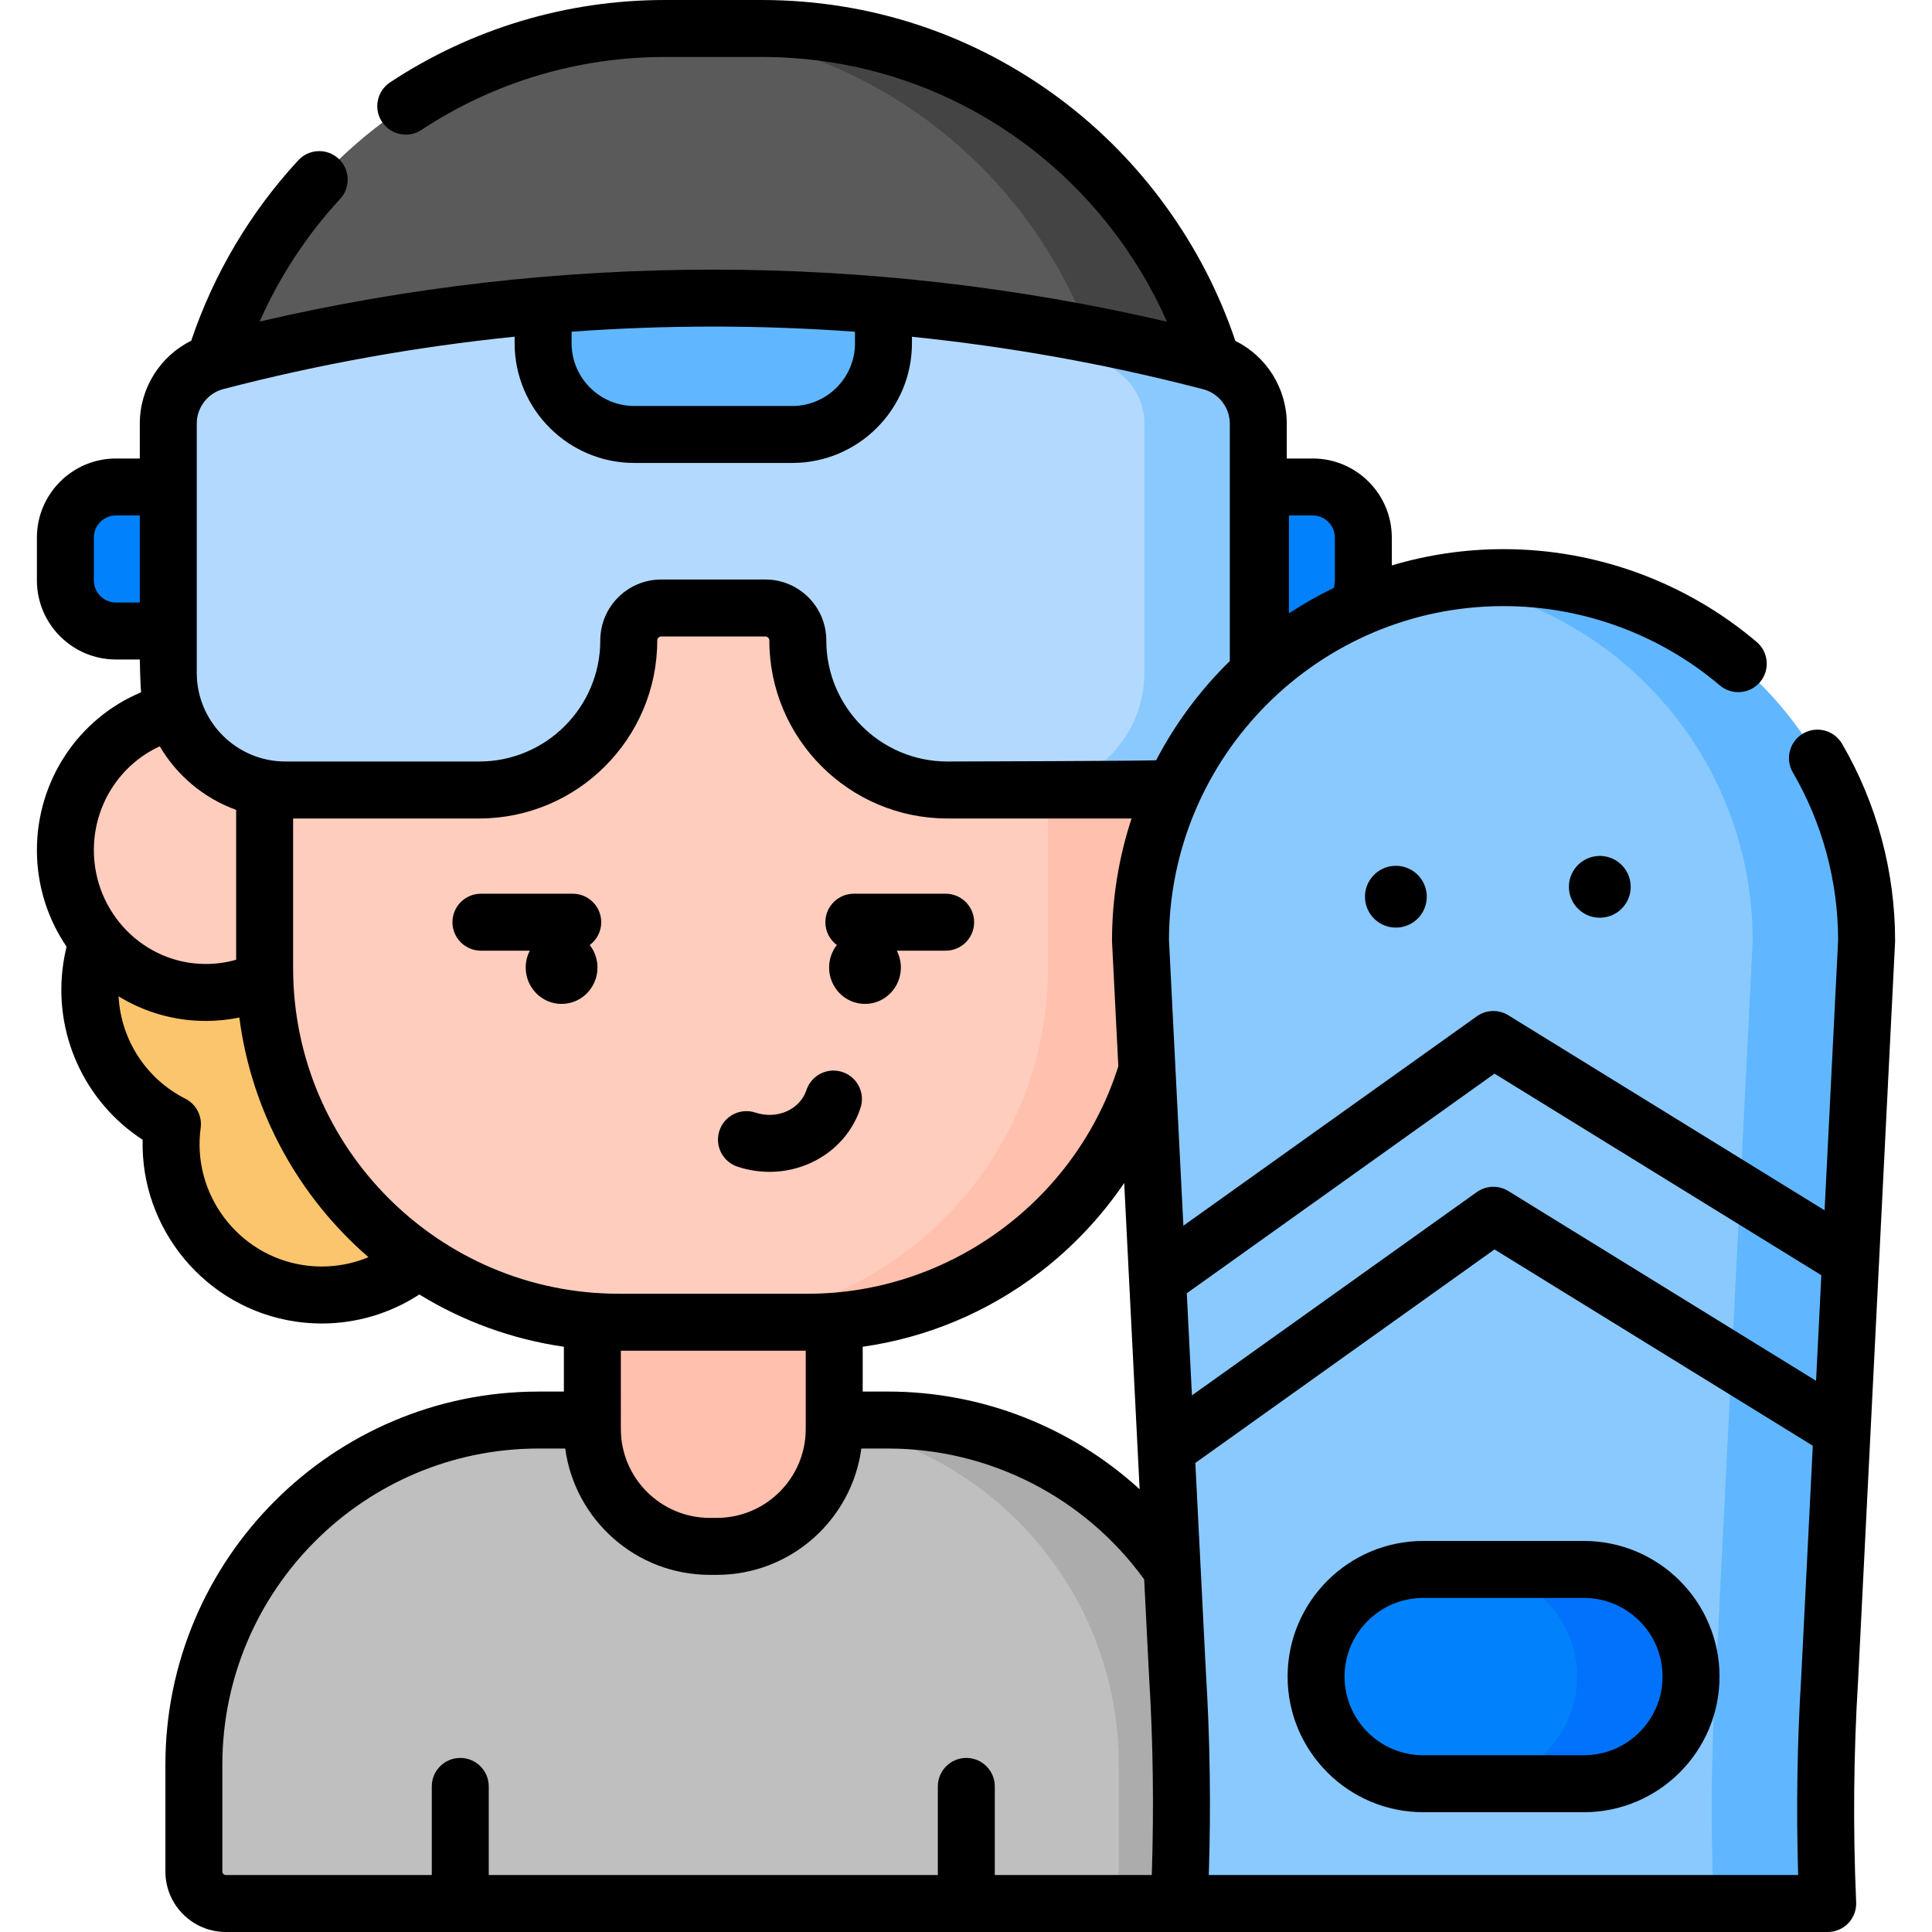 <svg id="Capa_1" enable-background="new 0 0 508.747 508.747" height="512" viewBox="0 0 508.747 508.747" width="512" xmlns="http://www.w3.org/2000/svg"><g><g><g><path d="m102.619 265.947c2.922-21.496-11.984-41.397-33.502-44.575-21.673-3.201-41.837 11.773-45.038 33.446-2.56 17.332 6.511 33.69 21.329 41.188-2.921 21.496 11.984 41.397 33.502 44.575 21.673 3.201 41.837-11.773 45.038-33.446 2.56-17.333-6.511-33.69-21.329-41.188z" fill="#fbc56d"/></g></g><g><g><path d="m316.184 501.247h-256.711c-4.651 0-8.422-3.771-8.422-8.422v-28.11c0-50.135 40.643-90.778 90.778-90.778h91.998c50.135 0 90.778 40.643 90.778 90.778v28.11c.001 4.651-3.77 8.422-8.421 8.422z" fill="#bfbfbf"/></g></g><g><g><path d="m233.827 373.938h-30c50.135 0 90.778 40.642 90.778 90.778v28.109c0 4.651-3.77 8.421-8.422 8.421h30c4.651 0 8.422-3.77 8.422-8.421v-28.109c.001-50.136-40.642-90.778-90.778-90.778z" fill="#acacac"/></g></g><g><g><ellipse cx="54.188" cy="223.856" fill="#ffcdbe" rx="36.971" ry="37.487"/></g></g><g><g><path d="m188.756 407.203h-1.854c-17.074 0-30.916-13.841-30.916-30.916v-83.626h63.686v83.626c-.001 17.075-13.842 30.916-30.916 30.916z" fill="#ffc0ad"/></g></g><g><g><path d="m212.707 348.178h-49.757c-51.509 0-93.265-41.756-93.265-93.265v-110.442c0-54.151 43.898-98.048 98.048-98.048h40.191c54.151 0 98.048 43.898 98.048 98.048v110.442c0 51.509-41.756 93.265-93.265 93.265z" fill="#ffcdbe"/></g></g><g><g><path d="m207.924 46.422h-30c54.151 0 98.048 43.898 98.048 98.048v110.442c0 51.509-41.756 93.265-93.265 93.265h30c51.509 0 93.265-41.756 93.265-93.265v-110.441c0-54.151-43.897-98.049-98.048-98.049z" fill="#ffc0ad"/></g></g><g><g><path d="m324.606 151.279v-19.727c0-68.512-55.541-124.052-124.053-124.052h-25.45c-68.512 0-124.052 55.54-124.052 124.052v19.727c0 5.821 4.719 10.54 10.54 10.54h252.474c5.822 0 10.541-4.719 10.541-10.54z" fill="#5a5a5a"/></g></g><g><g><path d="m200.553 7.5h-25.45c-.761 0-1.518.015-2.275.029 67.461 1.214 121.777 56.272 121.777 124.023v19.727c0 5.821-4.719 10.54-10.54 10.54h30c5.821 0 10.54-4.719 10.54-10.54v-19.727c.001-68.512-55.54-124.052-124.052-124.052z" fill="#444"/></g></g><g><g><path d="m44.313 111.548v65.634c0 17.035 13.81 30.845 30.845 30.845h51.029c21.751 0 39.384-17.633 39.384-39.384 0-4.716 3.823-8.539 8.539-8.539h27.438c4.716 0 8.539 3.823 8.539 8.539 0 21.751 17.633 39.384 39.384 39.384h51.029c17.035 0 30.845-13.81 30.845-30.845v-65.588c0-7.719-5.228-14.458-12.705-16.377l-1.862-.478c-85.243-21.879-174.649-21.725-259.817.446-7.449 1.94-12.648 8.666-12.648 16.363z" fill="#b3dafe"/></g></g><g><g><path d="m318.64 95.217-1.862-.478c-47.149-12.101-95.572-17.449-143.848-16.072 38.277 1.122 76.463 6.477 113.848 16.072l1.862.478c7.477 1.919 12.705 8.658 12.705 16.378v65.587c0 17.035-13.81 30.845-30.845 30.845h30c17.035 0 30.845-13.81 30.845-30.845v-65.587c0-7.72-5.228-14.459-12.705-16.378z" fill="#8ac9fe"/></g></g><g><g><path d="m44.313 166.159h-13.776c-7.356 0-13.319-5.963-13.319-13.319v-11.285c0-7.356 5.963-13.319 13.319-13.319h13.776z" fill="#0182fc"/></g></g><g><g><path d="m331.906 166.159h13.776c7.356 0 13.319-5.963 13.319-13.319v-11.285c0-7.356-5.963-13.319-13.319-13.319h-13.776z" fill="#0182fc"/></g></g><g><g><path d="m143.015 80.387v9.997c0 13.269 10.757 24.026 24.026 24.026h41.576c13.269 0 24.026-10.757 24.026-24.026v-9.98c-29.822-2.59-59.809-2.595-89.628-.017z" fill="#60b7ff"/></g></g><g><g><path d="m310.504 501.247h170.78c-.871-19.733-.703-39.499.515-59.217l9.731-194.322c0-52.8-42.803-95.603-95.603-95.603-52.8 0-95.603 42.803-95.603 95.602l9.713 192.736c1.261 20.246 1.409 40.544.467 60.804z" fill="#8ac9fe"/></g></g><g><g><path d="m491.53 247.708c0-52.8-42.803-95.603-95.603-95.603-5.104 0-10.113.404-15 1.175 45.673 7.198 80.603 46.732 80.603 94.428l-9.731 194.322c-1.218 19.718-1.386 39.484-.515 59.217h30c-.871-19.733-.703-39.499.515-59.217z" fill="#60b7ff"/></g></g><g><g><path d="m374.771 469.702h42.313c15.581 0 28.212-12.631 28.212-28.212 0-15.581-12.631-28.212-28.212-28.212h-42.314c-15.581 0-28.212 12.631-28.212 28.212.001 15.581 12.632 28.212 28.213 28.212z" fill="#0182fc"/></g></g><g><g><path d="m417.084 413.277h-30c15.581 0 28.212 12.631 28.212 28.212 0 15.58-12.629 28.21-28.209 28.212h29.997c15.581 0 28.212-12.631 28.212-28.212 0-15.58-12.631-28.212-28.212-28.212z" fill="#0172fb"/></g></g><g><g><path d="" fill="none" stroke="#000" stroke-linecap="round" stroke-miterlimit="10" stroke-width="15"/></g></g><g><g><path d="" fill="none" stroke="#000" stroke-linecap="round" stroke-miterlimit="10" stroke-width="15"/></g></g><g><path d="m361.545 230.658c-3.02 3.328-2.771 8.474.557 11.494 3.327 3.02 8.473 2.771 11.494-.557 3.02-3.328 2.771-8.474-.557-11.494s-8.474-2.771-11.494.557z"/><path d="m415.247 228.058c-3.02 3.327-2.771 8.473.557 11.494 3.328 3.02 8.473 2.771 11.494-.557 3.02-3.328 2.771-8.474-.556-11.494-3.328-3.02-8.474-2.771-11.495.557z"/><path d="m194.201 307.21c2.801.93 5.643 1.37 8.428 1.37 10.686 0 20.537-6.491 23.961-16.808 1.305-3.932-.825-8.176-4.756-9.48-3.931-1.306-8.176.825-9.48 4.756-1.712 5.157-7.739 7.814-13.428 5.926-3.935-1.306-8.176.826-9.48 4.756-1.305 3.931.824 8.176 4.755 9.48z"/><path d="m158.318 242.841c0-4.142-3.358-7.5-7.5-7.5h-24.175c-4.142 0-7.5 3.358-7.5 7.5s3.358 7.5 7.5 7.5h12.867c-.685 1.327-1.078 2.833-1.078 4.435 0 5.291 4.23 9.581 9.449 9.581s9.449-4.29 9.449-9.581c0-2.24-.764-4.296-2.035-5.928 1.832-1.368 3.023-3.546 3.023-6.007z"/><path d="m220.362 248.848c-1.271 1.632-2.035 3.688-2.035 5.928 0 5.291 4.23 9.581 9.449 9.581 5.218 0 9.449-4.29 9.449-9.581 0-1.602-.393-3.108-1.078-4.435h12.867c4.142 0 7.5-3.358 7.5-7.5s-3.358-7.5-7.5-7.5h-24.175c-4.142 0-7.5 3.358-7.5 7.5 0 2.461 1.191 4.639 3.023 6.007z"/><path d="m499.021 248.083c.006-.125.009-.25.009-.375 0-18.244-4.83-36.173-13.969-51.851-2.086-3.579-6.677-4.788-10.256-2.703-3.579 2.086-4.789 6.678-2.703 10.256 7.772 13.335 11.896 28.584 11.928 44.113l-3.565 71.182-83.284-51.362c-2.569-1.585-5.836-1.474-8.293.279l-77.272 55.142-3.792-75.242c.102-48.494 39.585-87.919 88.103-87.919 20.852 0 41.079 7.417 56.955 20.883 3.159 2.678 7.892 2.288 10.571-.868 2.679-3.159 2.29-7.892-.869-10.571-18.583-15.763-42.257-24.443-66.658-24.443-10.221 0-20.097 1.503-29.426 4.285v-7.335c0-11.48-9.339-20.819-20.819-20.819h-6.838v-9.14c0-9.407-5.381-17.781-13.546-21.837-8.416-25.077-24.593-47.532-45.858-63.49-22.899-17.185-50.178-26.268-78.886-26.268h-25.45c-25.86 0-50.892 7.5-72.387 21.689-3.457 2.282-4.409 6.934-2.128 10.391 2.282 3.457 6.934 4.409 10.391 2.127 19.038-12.565 41.211-19.207 64.125-19.207h25.45c25.435 0 49.601 8.045 69.884 23.265 16.029 12.028 28.804 28.214 36.854 46.448-78.424-18.269-160.492-18.281-238.913-.048 5.208-11.802 12.402-22.793 21.184-32.278 2.814-3.04 2.631-7.785-.408-10.599-3.041-2.814-7.785-2.63-10.599.408-12.61 13.62-22.315 29.999-28.199 47.517-8.161 4.059-13.544 12.439-13.544 21.836v9.187h-6.276c-11.48 0-20.82 9.339-20.82 20.819v11.285c0 11.48 9.34 20.82 20.82 20.82h6.276s.127 6.96.351 8.634c-16.532 6.919-27.446 23.254-27.446 41.563 0 9.439 2.895 18.205 7.825 25.447-.03.104-.065.204-.091.31-.322 1.348-.588 2.73-.791 4.108-2.718 18.401 5.582 36.441 20.903 46.408-.599 23.458 16.541 44.368 40.251 47.87 2.308.341 4.62.509 6.923.509 9.082 0 17.989-2.629 25.684-7.638 11.397 6.99 24.284 11.775 38.063 13.764v11.802h-6.656c-54.191 0-98.278 44.087-98.278 98.278v28.109c0 8.779 7.143 15.922 15.922 15.922h421.81c2.046 0 4.004-.836 5.419-2.315 1.415-1.478 2.164-3.471 2.074-5.516-.857-19.426-.686-39.083.514-58.512l3.271-65.317c.001-.02.002-.039.003-.059zm-105.474 34.642 86.062 53.075-1.392 27.802-81.035-49.975c-2.569-1.584-5.836-1.474-8.293.279l-75.02 53.535-1.355-26.889zm-230.061 72.953h48.686v20.609c0 12.912-10.504 23.416-23.416 23.416h-1.854c-12.912 0-23.416-10.504-23.416-23.416zm-86.301-100.765v-39.386h49.002c25.852 0 46.884-21.032 46.884-46.884 0-.573.466-1.039 1.039-1.039h27.438c.573 0 1.039.466 1.039 1.039 0 25.852 21.032 46.884 46.884 46.884h48.503c-3.336 10.13-5.149 20.947-5.149 32.18 0 .126.003.252.01.377l1.648 32.705c-11.183 35.358-44.513 59.889-81.775 59.889h-49.758c-47.291 0-85.765-38.474-85.765-85.765zm149.987 99.724c16.892-2.409 32.778-9.029 46.563-19.536 8.666-6.604 16.195-14.615 22.296-23.581l4.064 80.637c-17.928-16.365-41.488-25.72-66.268-25.72h-6.656v-11.8zm77.281-154.456c-1.3.221-54.982.346-54.982.346-17.581 0-31.884-14.303-31.884-31.884 0-8.844-7.195-16.039-16.039-16.039h-27.438c-8.844 0-16.039 7.195-16.039 16.039 0 17.581-14.303 31.884-31.884 31.884h-51.03c-12.873 0-23.345-10.472-23.345-23.345v-11.023-37.924-16.687c0-4.282 2.894-8.026 7.038-9.104 25.204-6.562 50.847-11.146 76.664-13.785v1.726c0 17.383 14.143 31.526 31.526 31.526h41.576c17.383 0 31.526-14.143 31.526-31.526v-1.706c25.171 2.581 50.176 7.012 74.771 13.325l1.862.479c4.163 1.068 7.069 4.815 7.069 9.113v62.184c0 .093.01.183.014.275-7.764 7.598-14.336 16.409-19.405 26.126zm41.229-64.446c3.209 0 5.819 2.61 5.819 5.819v11.285c0 .411-.042.82-.126 1.216-.052.246-.09.492-.117.736-4.111 1.984-8.066 4.239-11.852 6.73v-25.787h6.276zm-120.54-48.376v3.025c0 9.112-7.414 16.526-16.526 16.526h-41.576c-9.112 0-16.526-7.414-16.526-16.526v-3.034c24.839-1.804 49.79-1.803 74.628.009zm-194.605 71.3c-3.209 0-5.82-2.611-5.82-5.82v-11.285c0-3.209 2.611-5.819 5.82-5.819h6.276v22.924zm11.534 37.869c4.512 7.686 11.618 13.671 20.113 16.735v39.463c-2.587.74-5.266 1.116-7.997 1.116-16.25 0-29.471-13.452-29.471-29.986.001-11.897 6.871-22.523 17.355-27.328zm37.936 136.633c-17.34-2.561-29.527-18.776-27.167-36.147.431-3.167-1.194-6.259-4.045-7.702-10.416-5.27-16.965-15.621-17.573-26.948 6.708 4.109 14.569 6.478 22.967 6.478 2.993 0 5.945-.308 8.838-.898 3.254 25.086 15.767 47.308 33.992 63.11-5.337 2.215-11.199 2.965-17.012 2.107zm-21.456 159.664v-28.109c0-45.92 37.358-83.278 83.278-83.278h7.011c2.525 18.755 18.625 33.266 38.061 33.266h1.854c19.435 0 35.535-14.511 38.061-33.266h7.011c26.734 0 51.798 12.844 67.464 34.454l1.261 25.018c1.087 17.455 1.334 35.195.743 52.837h-41.34v-23.338c0-4.142-3.358-7.5-7.5-7.5s-7.5 3.358-7.5 7.5v23.338h-118.254v-23.338c0-4.142-3.358-7.5-7.5-7.5s-7.5 3.358-7.5 7.5v23.338h-54.228c-.508 0-.922-.414-.922-.922zm414.949.922h-155.194c.585-17.953.324-35.993-.778-53.681l-2.764-54.836 78.782-56.22 83.814 51.689-3.048 60.869c-1.066 17.272-1.338 34.787-.812 52.179z"/><path d="m417.084 405.777h-42.313c-19.691 0-35.712 16.02-35.712 35.712 0 19.691 16.02 35.712 35.712 35.712h42.313c19.691 0 35.712-16.021 35.712-35.712s-16.02-35.712-35.712-35.712zm0 56.425h-42.313c-11.42 0-20.712-9.292-20.712-20.712 0-11.421 9.292-20.712 20.712-20.712h42.313c11.421 0 20.712 9.291 20.712 20.712 0 11.42-9.291 20.712-20.712 20.712z"/></g></g></svg>